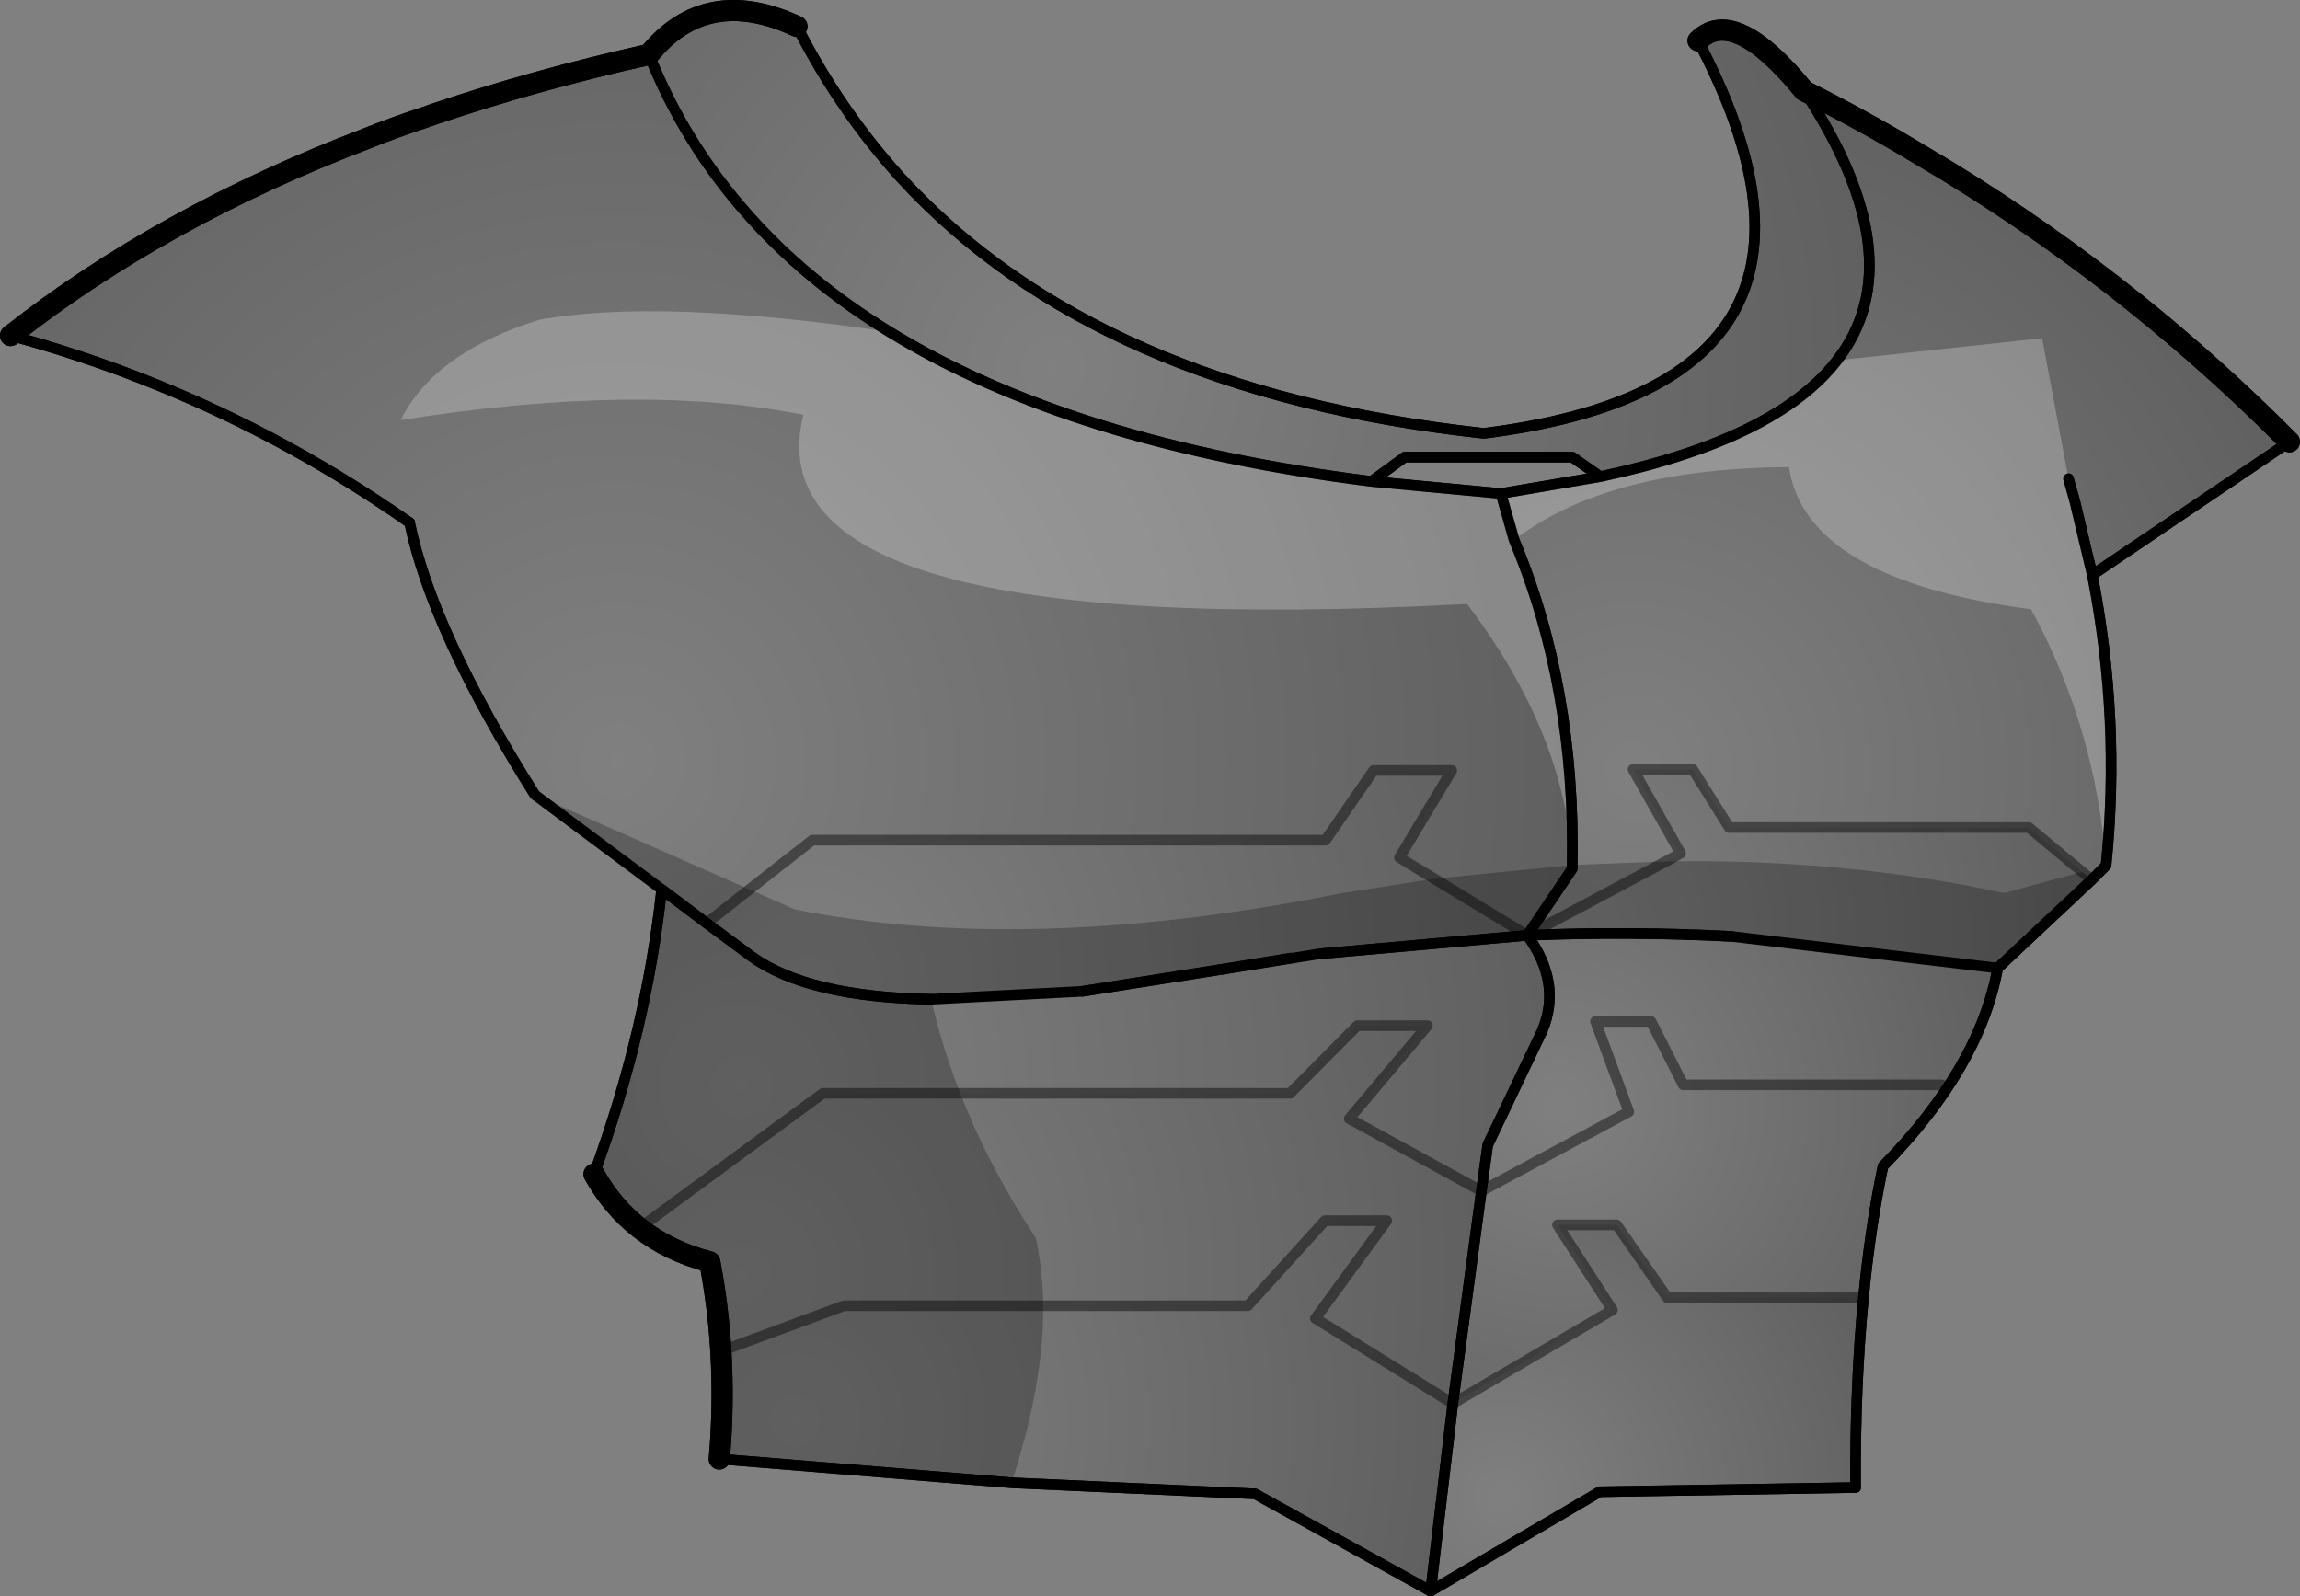 <?xml version="1.0" encoding="UTF-8" standalone="no"?>
<svg xmlns:xlink="http://www.w3.org/1999/xlink" height="151.05px" width="217.6px" xmlns="http://www.w3.org/2000/svg">
  <rect width="100%" height="100%" fill="#808080" stroke="none"/>
  <g transform="matrix(1.0, 0.0, 0.0, 1.0, -94.05, -105.4)">
    <path d="M155.45 110.55 Q158.8 118.95 164.75 125.65 170.3 131.95 178.2 136.8 195.45 147.4 223.8 150.95 L236.05 152.1 237.3 156.5 Q243.1 170.35 242.8 187.25 L242.8 187.6 238.55 193.9 226.45 186.55 231.4 178.3 224.0 178.3 219.45 184.9 170.9 184.9 160.9 192.75 156.65 189.55 144.65 180.6 Q134.95 165.2 132.8 154.85 126.3 150.3 119.45 146.7 107.8 140.6 95.05 137.15 109.35 125.9 128.75 118.5 131.5 117.4 134.4 116.45 L135.1 116.2 Q144.7 112.95 155.45 110.55" fill="url(#gradient0)" fill-rule="evenodd" stroke="none"/>
    <path d="M245.45 150.5 Q262.1 146.95 267.85 139.5 275.25 129.95 264.75 114.0 269.35 116.3 273.8 118.9 L278.4 121.65 Q287.6 127.3 295.85 133.9 303.65 140.15 310.65 147.2 L292.0 159.8 Q294.7 173.55 293.3 187.3 L291.95 188.65 286.0 183.7 257.65 183.7 254.2 178.2 248.55 178.2 253.05 186.15 238.55 193.9 242.8 187.6 242.8 187.25 Q243.1 170.35 237.3 156.5 L236.05 152.1 245.45 150.5 M289.75 150.7 L290.35 152.85 292.0 159.8 290.35 152.85 289.75 150.7" fill="url(#gradient1)" fill-rule="evenodd" stroke="none"/>
    <path d="M238.55 193.9 L218.9 195.65 210.4 197.0 196.45 199.2 182.15 199.95 Q170.5 199.75 165.15 195.9 L160.9 192.75 170.9 184.9 219.45 184.9 224.0 178.3 231.4 178.3 226.45 186.55 238.55 193.9" fill="url(#gradient2)" fill-rule="evenodd" stroke="none"/>
    <path d="M238.55 193.9 L253.05 186.15 248.55 178.2 254.2 178.2 257.65 183.7 286.0 183.7 291.95 188.65 283.05 197.0 257.85 194.0 Q248.1 193.5 238.55 193.9" fill="url(#gradient3)" fill-rule="evenodd" stroke="none"/>
    <path d="M160.9 192.75 L165.15 195.9 Q170.5 199.75 182.15 199.95 L196.45 199.2 210.4 197.0 218.9 195.65 238.55 193.9 Q241.85 198.45 239.95 202.95 L234.8 213.75 234.2 218.1 221.7 211.25 229.1 202.45 222.45 202.45 216.1 208.85 171.9 208.85 154.55 221.6 Q151.95 219.55 150.25 216.5 155.2 203.0 156.65 189.55 L160.9 192.75" fill="url(#gradient4)" fill-rule="evenodd" stroke="none"/>
    <path d="M154.55 221.6 L171.9 208.85 216.1 208.85 222.45 202.45 229.1 202.45 221.7 211.25 234.2 218.1 231.5 238.2 218.5 230.15 225.25 220.9 219.4 220.9 212.1 228.95 173.9 228.95 162.25 233.25 Q162.0 229.0 161.2 224.8 157.35 223.8 154.55 221.6" fill="url(#gradient5)" fill-rule="evenodd" stroke="none"/>
    <path d="M162.25 233.25 L173.9 228.95 212.1 228.95 219.4 220.9 225.25 220.9 218.5 230.15 231.5 238.2 229.4 255.95 212.8 246.75 189.75 245.7 162.1 243.45 Q162.55 238.35 162.25 233.25" fill="url(#gradient6)" fill-rule="evenodd" stroke="none"/>
    <path d="M270.35 228.2 Q269.55 236.4 269.6 246.15 L245.4 246.55 229.4 255.95 231.5 238.2 246.6 229.35 241.4 221.3 247.0 221.3 251.8 228.2 270.35 228.2" fill="url(#gradient7)" fill-rule="evenodd" stroke="none"/>
    <path d="M234.2 218.1 L234.8 213.75 239.95 202.95 Q241.85 198.45 238.55 193.9 248.1 193.5 257.85 194.0 L283.05 197.0 Q281.35 206.4 272.2 215.75 271.0 221.45 270.35 228.2 L251.8 228.2 247.0 221.3 241.4 221.3 246.6 229.35 231.5 238.2 234.2 218.1 248.15 210.6 245.0 202.05 250.25 202.05 253.3 208.05 277.75 208.05 253.3 208.05 250.25 202.05 245.0 202.05 248.15 210.6 234.2 218.1" fill="url(#gradient8)" fill-rule="evenodd" stroke="none"/>
    <path d="M169.45 107.9 Q173.5 115.85 179.3 122.25 197.8 142.4 234.4 146.4 L234.45 146.4 Q271.8 141.7 254.7 109.25 258.1 105.85 264.75 114.0 275.25 129.95 267.85 139.5 262.1 146.95 245.45 150.5 L242.8 148.65 226.95 148.65 223.8 150.95 Q195.45 147.4 178.2 136.8 170.3 131.95 164.75 125.65 158.8 118.95 155.45 110.55 160.85 103.9 169.45 107.9" fill="url(#gradient9)" fill-rule="evenodd" stroke="none"/>
    <path d="M254.7 109.25 Q271.8 141.7 234.45 146.4 L234.4 146.4 Q197.8 142.4 179.3 122.25 173.5 115.85 169.45 107.9 M155.45 110.55 Q158.8 118.95 164.75 125.65 170.3 131.95 178.2 136.8 195.45 147.4 223.8 150.95 L226.95 148.65 242.8 148.65 245.45 150.5 Q262.1 146.95 267.85 139.5 275.25 129.95 264.75 114.0 M223.8 150.95 L236.05 152.1 245.45 150.5 M236.05 152.1 L237.3 156.5 Q243.1 170.35 242.8 187.25 L242.8 187.6 238.55 193.9 Q248.1 193.5 257.85 194.0 L283.05 197.0 291.95 188.65 293.3 187.3 Q294.7 173.55 292.0 159.8 L290.35 152.85 289.75 150.7 M160.9 192.75 L165.15 195.9 Q170.5 199.75 182.15 199.95 L196.45 199.2 210.4 197.0 218.9 195.65 238.55 193.9 Q241.85 198.45 239.95 202.95 L234.8 213.75 234.2 218.1 231.5 238.2 229.4 255.95 212.8 246.75 189.75 245.7 162.1 243.45 M160.9 192.75 L156.65 189.55 Q155.2 203.0 150.25 216.5 M132.8 154.85 Q134.95 165.2 144.65 180.6 L156.65 189.55 M229.4 255.95 L245.4 246.55 269.6 246.15 Q269.55 236.4 270.35 228.2 271.0 221.45 272.2 215.75 281.35 206.4 283.05 197.0" fill="none" stroke="#000000" stroke-linecap="round" stroke-linejoin="round" stroke-width="1.0"/>
    <path d="M292.0 159.8 L310.65 147.2 M95.05 137.15 Q107.8 140.6 119.45 146.7 126.3 150.3 132.8 154.85" fill="none" stroke="#000000" stroke-linecap="round" stroke-linejoin="round" stroke-width="1.0"/>
    <path d="M150.25 216.5 Q151.95 219.55 154.55 221.6 157.35 223.8 161.2 224.8 162.0 229.0 162.25 233.25 162.55 238.35 162.1 243.45" fill="none" stroke="#000000" stroke-linecap="round" stroke-linejoin="round" stroke-width="2.0"/>
    <path d="M169.45 107.9 Q160.85 103.9 155.45 110.55 144.7 112.95 135.1 116.2 L134.4 116.45 Q131.5 117.4 128.75 118.5 109.35 125.9 95.05 137.15 M264.75 114.0 Q258.1 105.85 254.7 109.25 M310.65 147.2 Q303.65 140.15 295.85 133.9 287.6 127.3 278.4 121.65 L273.8 118.9 Q269.35 116.3 264.75 114.0" fill="none" stroke="#000000" stroke-linecap="round" stroke-linejoin="round" stroke-width="2.0"/>
    <path d="M238.55 193.9 L253.05 186.15 248.55 178.2 254.2 178.2 257.65 183.7 286.0 183.7 291.95 188.65 M238.55 193.9 L226.45 186.55 231.4 178.3 224.0 178.3 219.45 184.9 170.9 184.9 160.9 192.75 M154.55 221.6 L171.9 208.85 216.1 208.85 222.45 202.45 229.1 202.45 221.7 211.25 234.2 218.1 248.15 210.6 245.0 202.05 250.25 202.05 253.3 208.05 277.75 208.05 M162.25 233.25 L173.9 228.95 212.1 228.95 219.4 220.9 225.25 220.9 218.5 230.15 231.5 238.2 246.6 229.35 241.4 221.3 247.0 221.3 251.8 228.2 270.35 228.2" fill="none" stroke="#000000" stroke-linecap="round" stroke-linejoin="round" stroke-opacity="0.251" stroke-width="1.0"/>
    <path d="M164.95 189.55 L169.25 191.45 Q191.35 195.85 221.05 189.9 L229.75 188.55 242.8 187.25 242.8 187.6 238.55 193.9 242.8 187.6 242.8 187.25 251.7 186.9 238.55 193.9 229.75 188.55 238.55 193.9 251.7 186.9 Q268.65 186.65 283.65 189.9 L291.05 187.9 291.95 188.65 283.05 197.0 277.5 195.9 260.1 194.15 257.85 194.0 Q248.1 193.5 238.55 193.9 L218.9 195.65 216.15 196.05 210.4 197.0 196.45 199.2 192.25 199.55 182.15 199.95 Q183.15 204.4 184.9 208.85 L171.9 208.85 154.55 221.6 171.9 208.85 184.9 208.85 Q187.55 215.7 192.05 222.55 192.7 225.55 192.75 228.95 L173.9 228.95 162.25 233.25 173.9 228.95 192.75 228.95 Q192.8 236.35 189.75 245.7 L162.1 243.45 Q162.55 238.35 162.25 233.25 162.0 229.0 161.2 224.8 157.35 223.8 154.55 221.6 151.95 219.55 150.25 216.5 155.2 203.0 156.65 189.55 L160.9 192.75 164.95 189.55 160.9 192.75 156.65 189.55 144.65 180.6 164.95 189.55 M182.15 199.95 Q170.5 199.75 165.15 195.9 L160.9 192.75 165.15 195.9 Q170.5 199.75 182.15 199.95" fill="#000000" fill-opacity="0.251" fill-rule="evenodd" stroke="none"/>
    <path d="M178.2 136.8 Q195.45 147.4 223.8 150.95 L236.05 152.1 245.45 150.5 Q262.1 146.95 267.85 139.5 L287.25 137.4 289.75 150.7 290.35 152.85 292.0 159.8 Q294.7 173.55 293.3 187.3 292.35 174.3 286.2 163.05 264.9 160.25 263.3 149.6 246.1 149.7 237.3 156.5 L236.05 152.1 237.3 156.5 Q243.1 170.35 242.8 187.25 242.2 174.9 232.85 162.55 164.75 166.2 170.05 144.65 154.6 141.55 131.95 145.15 135.2 138.7 145.1 135.65 156.45 133.6 178.2 136.8" fill="#ffffff" fill-opacity="0.251" fill-rule="evenodd" stroke="none"/>
    <path d="M254.7 109.25 Q271.8 141.7 234.45 146.4 L234.4 146.4 Q197.8 142.4 179.3 122.25 173.5 115.85 169.45 107.9 M155.45 110.55 Q158.8 118.95 164.75 125.65 170.3 131.95 178.2 136.8 195.45 147.4 223.8 150.95 L226.95 148.65 242.8 148.65 245.45 150.5 Q262.1 146.95 267.85 139.5 275.25 129.95 264.75 114.0 M223.8 150.95 L236.05 152.1 245.45 150.5 M237.3 156.5 L236.05 152.1 M216.15 196.05 L210.4 197.0 196.45 199.2 M234.2 218.1 L234.8 213.75 239.95 202.95 Q241.85 198.45 238.55 193.9 L218.9 195.65 M238.55 193.9 L242.8 187.6 242.8 187.25 Q243.1 170.35 237.3 156.5 M293.3 187.3 Q294.7 173.55 292.0 159.8 L290.35 152.85 289.75 150.7 M291.95 188.65 L293.3 187.3 M257.85 194.0 Q248.1 193.5 238.55 193.9 M291.95 188.65 L283.05 197.0 Q281.35 206.4 272.2 215.75 271.0 221.45 270.35 228.2 269.55 236.4 269.6 246.15 M132.8 154.85 Q134.95 165.2 144.65 180.6 M160.9 192.75 L165.15 195.9 Q170.5 199.75 182.15 199.95 M156.65 189.55 L160.9 192.75 M156.65 189.55 Q155.2 203.0 150.25 216.5 M231.5 238.2 L234.2 218.1 M231.5 238.2 L229.4 255.95" fill="none" stroke="#000000" stroke-linecap="round" stroke-linejoin="round" stroke-width="1.0"/>
    <path d="M310.65 147.2 L292.0 159.8 M95.05 137.15 Q107.8 140.6 119.45 146.7 126.3 150.3 132.8 154.85" fill="none" stroke="#000000" stroke-linecap="round" stroke-linejoin="round" stroke-width="1.0"/>
    <path d="M150.25 216.5 Q151.95 219.55 154.55 221.6 157.35 223.8 161.2 224.8 162.0 229.0 162.25 233.25 162.55 238.35 162.1 243.45" fill="none" stroke="#000000" stroke-linecap="round" stroke-linejoin="round" stroke-width="2.0"/>
    <path d="M169.45 107.9 Q160.85 103.9 155.45 110.55 144.7 112.95 135.1 116.2 L134.4 116.45 Q131.5 117.4 128.75 118.5 109.35 125.9 95.05 137.15 M264.75 114.0 Q258.1 105.85 254.7 109.25 M264.75 114.0 Q269.35 116.3 273.8 118.9 L278.4 121.65 Q287.6 127.3 295.85 133.9 303.65 140.15 310.65 147.2" fill="none" stroke="#000000" stroke-linecap="round" stroke-linejoin="round" stroke-width="2.0"/>
    <path d="M229.75 188.55 L226.45 186.55 231.4 178.3 224.0 178.3 219.45 184.9 170.9 184.9 164.95 189.55 160.9 192.75 M184.9 208.85 L216.1 208.85 222.45 202.45 229.1 202.45 221.7 211.25 234.2 218.1 248.15 210.6 245.0 202.05 250.25 202.05 253.3 208.05 277.75 208.05 M229.75 188.55 L238.55 193.9 251.7 186.9 253.05 186.15 248.55 178.2 254.2 178.2 257.65 183.7 286.0 183.7 291.05 187.9 291.95 188.65 M154.55 221.6 L171.9 208.85 184.9 208.85 M192.75 228.95 L212.1 228.95 219.4 220.9 225.25 220.9 218.5 230.15 231.5 238.2 246.6 229.35 241.4 221.3 247.0 221.3 251.8 228.2 270.35 228.2 M162.25 233.25 L173.9 228.95 192.75 228.95" fill="none" stroke="#000000" stroke-linecap="round" stroke-linejoin="round" stroke-opacity="0.251" stroke-width="1.0"/>
    <path d="M269.6 246.15 L245.4 246.55 229.4 255.95 212.8 246.75 189.75 245.7 162.1 243.45" fill="none" stroke="#000000" stroke-linecap="round" stroke-linejoin="round" stroke-width="1.0"/>
  </g>
  <defs>
    <radialGradient cx="0" cy="0" gradientTransform="matrix(0.111, 0.0, 0.0, 0.111, 152.5, 177.4)" gradientUnits="userSpaceOnUse" id="gradient0" r="819.2" spreadMethod="pad">
      <stop offset="0.0" stop-color="#000000" stop-opacity="0.0"/>
      <stop offset="1.0" stop-color="#000000" stop-opacity="0.251"/>
    </radialGradient>
    <radialGradient cx="0" cy="0" gradientTransform="matrix(0.085, 0.0, 0.0, 0.085, 248.55, 178.2)" gradientUnits="userSpaceOnUse" id="gradient1" r="819.2" spreadMethod="pad">
      <stop offset="0.0" stop-color="#000000" stop-opacity="0.0"/>
      <stop offset="1.0" stop-color="#000000" stop-opacity="0.251"/>
    </radialGradient>
    <radialGradient cx="0" cy="0" gradientTransform="matrix(0.083, 0.0, 0.0, 0.083, 170.6, 198.4)" gradientUnits="userSpaceOnUse" id="gradient2" r="819.2" spreadMethod="pad">
      <stop offset="0.0" stop-color="#000000" stop-opacity="0.0"/>
      <stop offset="1.0" stop-color="#000000" stop-opacity="0.251"/>
    </radialGradient>
    <radialGradient cx="0" cy="0" gradientTransform="matrix(0.061, 0.0, 0.0, 0.061, 242.55, 193.75)" gradientUnits="userSpaceOnUse" id="gradient3" r="819.2" spreadMethod="pad">
      <stop offset="0.0" stop-color="#000000" stop-opacity="0.0"/>
      <stop offset="1.0" stop-color="#000000" stop-opacity="0.251"/>
    </radialGradient>
    <radialGradient cx="0" cy="0" gradientTransform="matrix(0.094, 0.0, 0.0, 0.094, 164.25, 208.15)" gradientUnits="userSpaceOnUse" id="gradient4" r="819.2" spreadMethod="pad">
      <stop offset="0.0" stop-color="#000000" stop-opacity="0.0"/>
      <stop offset="1.0" stop-color="#000000" stop-opacity="0.251"/>
    </radialGradient>
    <radialGradient cx="0" cy="0" gradientTransform="matrix(0.086, 0.0, 0.0, 0.086, 164.25, 225.85)" gradientUnits="userSpaceOnUse" id="gradient5" r="819.2" spreadMethod="pad">
      <stop offset="0.0" stop-color="#000000" stop-opacity="0.0"/>
      <stop offset="1.0" stop-color="#000000" stop-opacity="0.251"/>
    </radialGradient>
    <radialGradient cx="0" cy="0" gradientTransform="matrix(0.076, 0.0, 0.0, 0.076, 169.25, 239.85)" gradientUnits="userSpaceOnUse" id="gradient6" r="819.2" spreadMethod="pad">
      <stop offset="0.0" stop-color="#000000" stop-opacity="0.0"/>
      <stop offset="1.0" stop-color="#000000" stop-opacity="0.251"/>
    </radialGradient>
    <radialGradient cx="0" cy="0" gradientTransform="matrix(0.048, 0.0, 0.0, 0.048, 236.25, 247.1)" gradientUnits="userSpaceOnUse" id="gradient7" r="819.2" spreadMethod="pad">
      <stop offset="0.0" stop-color="#000000" stop-opacity="0.0"/>
      <stop offset="1.0" stop-color="#000000" stop-opacity="0.251"/>
    </radialGradient>
    <radialGradient cx="0" cy="0" gradientTransform="matrix(0.053, 0.0, 0.0, 0.053, 241.65, 210.0)" gradientUnits="userSpaceOnUse" id="gradient8" r="819.2" spreadMethod="pad">
      <stop offset="0.0" stop-color="#000000" stop-opacity="0.0"/>
      <stop offset="1.0" stop-color="#000000" stop-opacity="0.251"/>
    </radialGradient>
    <radialGradient cx="0" cy="0" gradientTransform="matrix(0.096, 0.0, 0.0, 0.096, 193.7, 140.3)" gradientUnits="userSpaceOnUse" id="gradient9" r="819.2" spreadMethod="pad">
      <stop offset="0.0" stop-color="#000000" stop-opacity="0.0"/>
      <stop offset="1.0" stop-color="#000000" stop-opacity="0.251"/>
    </radialGradient>
  </defs>
</svg>
